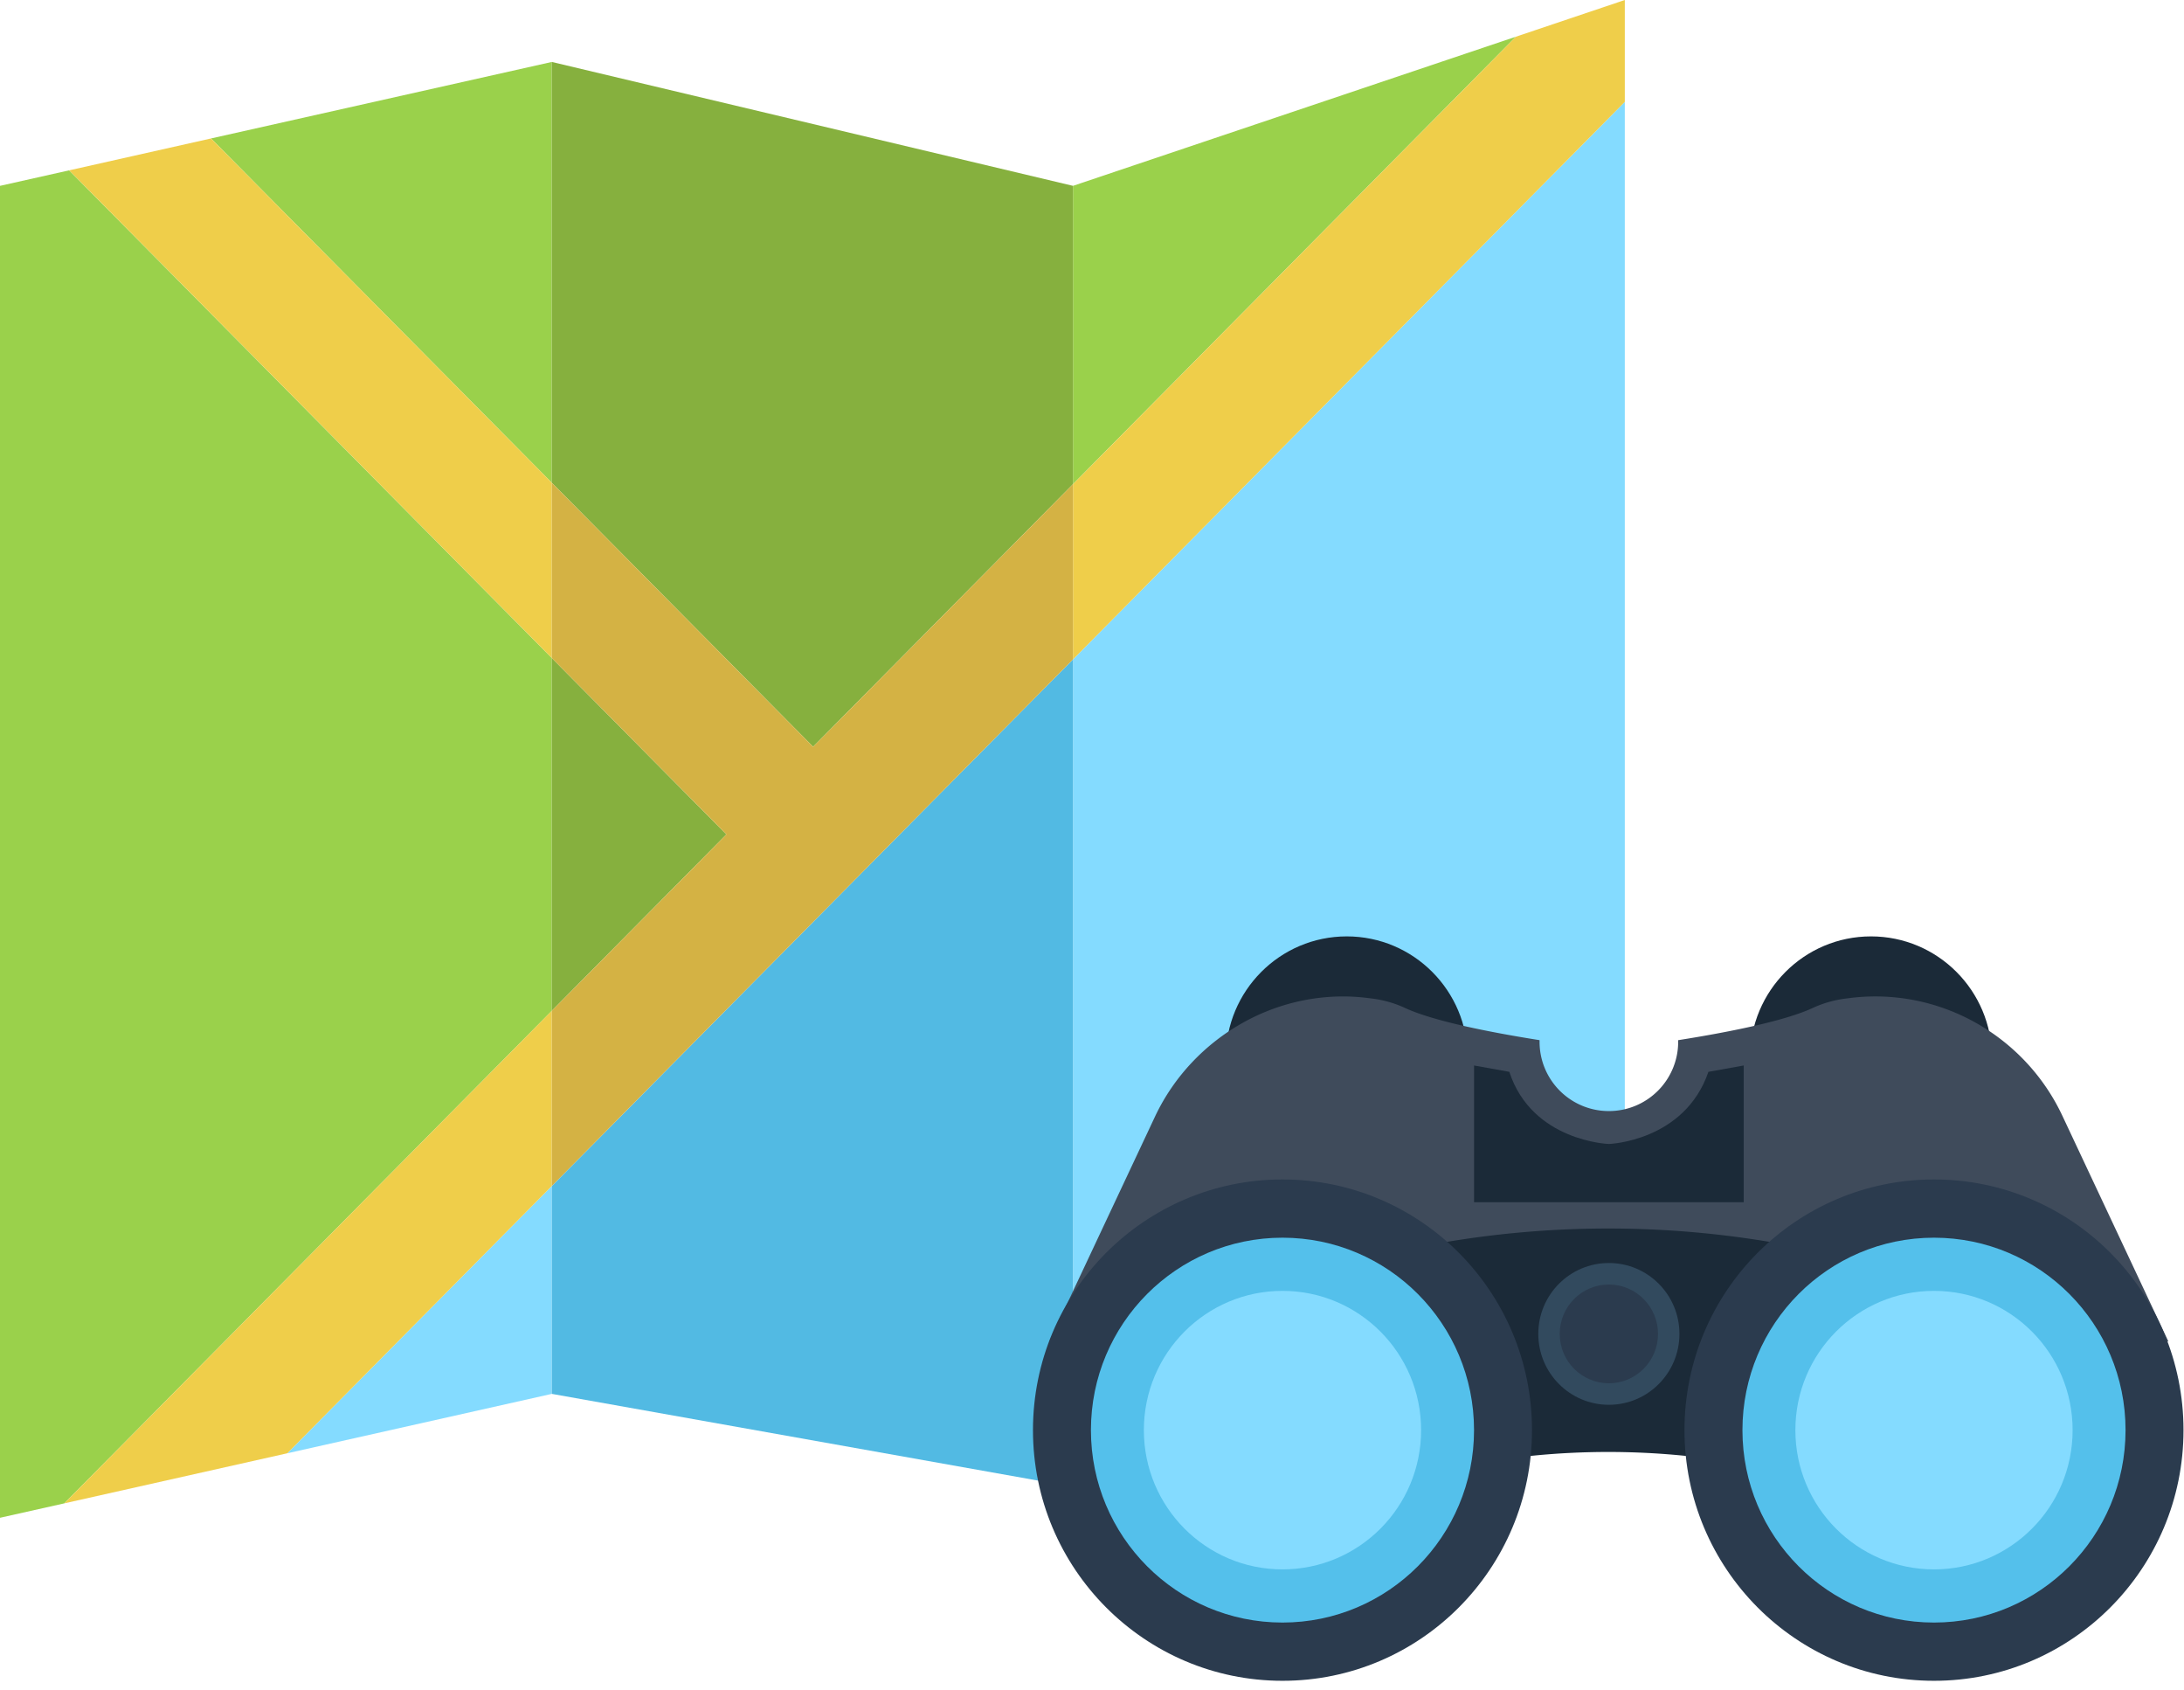 <svg xmlns="http://www.w3.org/2000/svg" width="106" height="82" viewBox="0 0 106 82">
    <g fill="none" fill-rule="nonzero">
        <path fill="#9AD14B" d="M26.782 31.928L3.357 8.265 0 9.018v64.627l3.123-.7 23.66-23.9z"/>
        <path fill="#84DBFF" d="M13.945 70.515l12.837-2.882V57.547z"/>
        <path fill="#9AD14B" d="M26.782 3.006l-16.54 3.712 16.54 16.707zM73.575 1.78L52.076 9.018v14.476z"/>
        <path fill="#84DBFF" d="M52.076 31.997v40.145l26.783-10.52V4.943z"/>
        <path fill="#86B03E" d="M39.464 36.235l12.612-12.74V9.017L26.782 3.006v20.42zM26.782 31.928v17.117l8.474-8.558z"/>
        <path fill="#52BAE3" d="M26.782 57.547v10.086l25.294 4.51V31.996z"/>
        <path fill="#EFCE4A" d="M26.782 23.425L10.242 6.718 3.358 8.265l23.425 23.663zM26.782 49.045l-23.659 23.9 10.822-2.43 12.837-12.968zM52.076 31.997L78.86 4.943V0l-5.284 1.78-21.499 21.714z"/>
        <path fill="#D4B244" d="M39.464 36.235l-12.682-12.81v8.503l8.474 8.559-8.474 8.558v8.502l25.294-25.55v-8.503z"/>
        <g transform="translate(49.99 45.32)">
            <g fill="#1B2A38" transform="translate(9.48 .072)">
                <ellipse cx="5.895" cy="5.94" rx="5.872" ry="5.897"/>
                <ellipse cx="31.338" cy="5.94" rx="5.872" ry="5.897"/>
            </g>
            <path fill="#3F4B5B" d="M50.115 8.837C48.28 4.905 44.06 2.51 39.656 3.124a5.44 5.44 0 0 0-1.59.43c-1.407.676-4.281 1.229-6.606 1.597v.062a3.362 3.362 0 0 1-3.364 3.378 3.362 3.362 0 0 1-3.364-3.378V5.15c-2.324-.368-5.198-.921-6.605-1.597a5.44 5.44 0 0 0-1.59-.43C12.133 2.51 7.913 4.967 6.078 8.837L.94 19.772l27.156-5.16 27.156 5.16-5.137-10.935z"/>
            <path fill="#1B2A38" d="M42.225 27.942a37.072 37.072 0 0 0-28.318 0c-1.346-3.318-2.753-6.635-4.098-10.013a47.608 47.608 0 0 1 36.514 0c-1.346 3.317-2.691 6.634-4.098 10.013z"/>
            <ellipse cx="12.255" cy="24.072" fill="#2B3B4E" rx="12.11" ry="12.163"/>
            <ellipse cx="12.255" cy="24.072" fill="#54C0EB" rx="9.297" ry="9.337"/>
            <ellipse cx="12.255" cy="24.072" fill="#84DBFF" rx="6.728" ry="6.757"/>
            <ellipse cx="43.876" cy="24.072" fill="#2B3B4E" rx="12.11" ry="12.163"/>
            <ellipse cx="43.876" cy="24.072" fill="#54C0EB" rx="9.297" ry="9.337"/>
            <ellipse cx="43.876" cy="24.072" fill="#84DBFF" rx="6.728" ry="6.757"/>
            <ellipse cx="28.096" cy="19.403" fill="#324A5E" rx="3.425" ry="3.44"/>
            <ellipse cx="28.096" cy="19.403" fill="#2B3B4E" rx="2.385" ry="2.396"/>
            <path fill="#1B2A38" d="M32.928 6.687c-1.162 3.379-4.832 3.501-4.832 3.501s-3.73-.123-4.831-3.501l-1.713-.307v6.634H34.641V6.38l-1.713.307z"/>
        </g>
    </g>
</svg>
